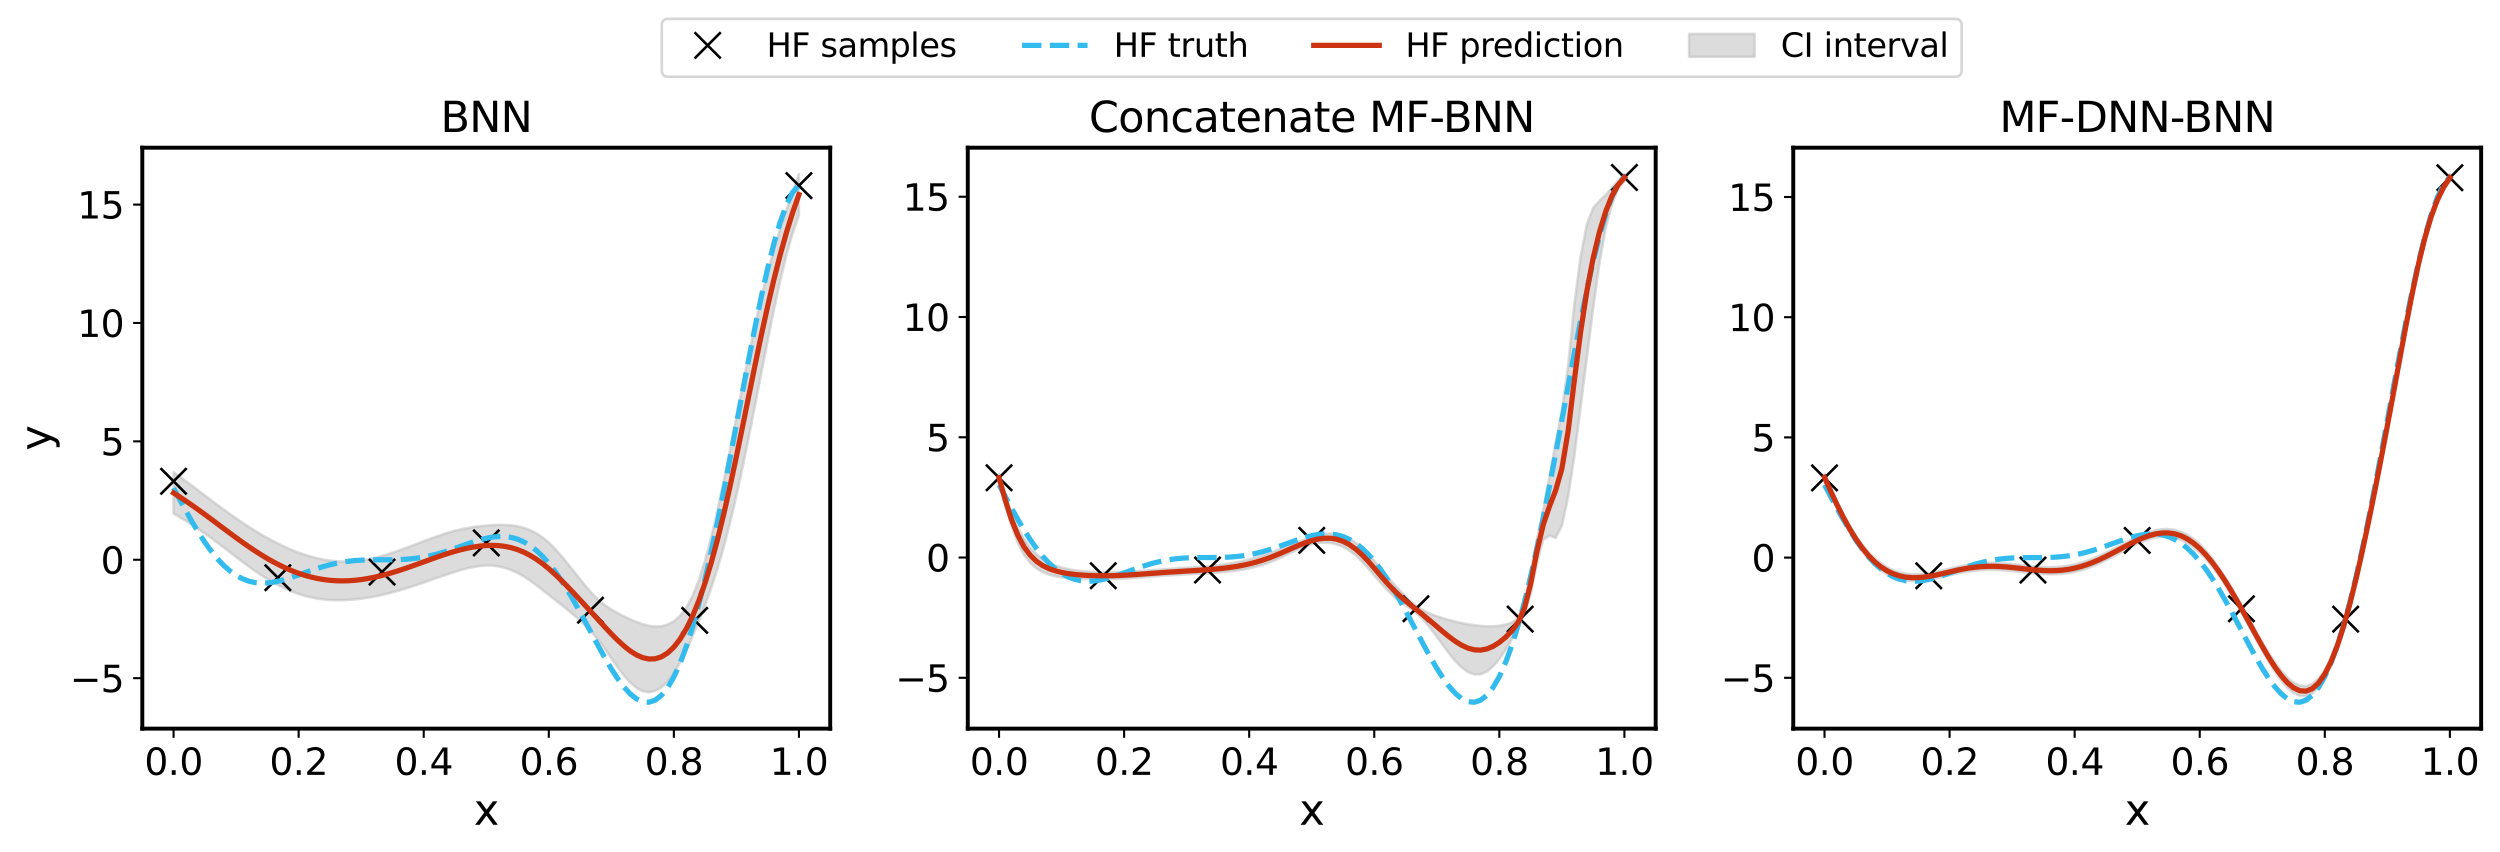 <?xml version="1.0" encoding="utf-8" standalone="no"?>
<!DOCTYPE svg PUBLIC "-//W3C//DTD SVG 1.1//EN"
  "http://www.w3.org/Graphics/SVG/1.1/DTD/svg11.dtd">
<svg xmlns:xlink="http://www.w3.org/1999/xlink" width="954.324pt" height="325.384pt" viewBox="0 0 954.324 325.384" xmlns="http://www.w3.org/2000/svg" version="1.1">
 <defs>
  <style type="text/css">*{stroke-linejoin: round; stroke-linecap: butt}</style>
 </defs>
 <g id="figure_1">
  <g id="patch_1">
   <path d="M 0 325.384 
L 954.324 325.384 
L 954.324 0 
L 0 0 
z
" style="fill: #ffffff"/>
  </g>
  <g id="axes_1">
   <g id="patch_2">
    <path d="M 54.324 278.15 
L 316.912 278.15 
L 316.912 56.39 
L 54.324 56.39 
z
" style="fill: #ffffff"/>
   </g>
   <g id="PolyCollection_1">
    <defs>
     <path id="mb555215b17" d="M 66.26 -145.094 
L 66.26 -129.318 
L 68.647 -127.957 
L 71.034 -126.514 
L 73.421 -124.993 
L 75.809 -123.398 
L 78.196 -121.734 
L 80.583 -120.01 
L 82.97 -118.235 
L 85.357 -116.421 
L 87.744 -114.586 
L 90.132 -112.748 
L 92.519 -110.932 
L 94.906 -109.16 
L 97.293 -107.456 
L 99.68 -105.838 
L 102.067 -104.323 
L 104.455 -102.926 
L 106.842 -101.654 
L 109.229 -100.514 
L 111.616 -99.51 
L 114.003 -98.645 
L 116.39 -97.918 
L 118.778 -97.328 
L 121.165 -96.872 
L 123.552 -96.545 
L 125.939 -96.34 
L 128.326 -96.25 
L 130.713 -96.267 
L 133.101 -96.38 
L 135.488 -96.58 
L 137.875 -96.858 
L 140.262 -97.209 
L 142.649 -97.626 
L 145.036 -98.107 
L 147.424 -98.652 
L 149.811 -99.258 
L 152.198 -99.923 
L 154.585 -100.642 
L 156.972 -101.406 
L 159.359 -102.203 
L 161.747 -103.024 
L 164.134 -103.855 
L 166.521 -104.689 
L 168.908 -105.515 
L 171.295 -106.325 
L 173.682 -107.103 
L 176.07 -107.828 
L 178.457 -108.469 
L 180.844 -108.992 
L 183.231 -109.355 
L 185.618 -109.524 
L 188.005 -109.466 
L 190.393 -109.163 
L 192.78 -108.603 
L 195.167 -107.778 
L 197.554 -106.686 
L 199.941 -105.334 
L 202.328 -103.753 
L 204.716 -102.005 
L 207.103 -100.167 
L 209.49 -98.301 
L 211.877 -96.429 
L 214.264 -94.539 
L 216.651 -92.605 
L 219.038 -90.603 
L 221.426 -88.501 
L 223.813 -86.234 
L 226.2 -83.693 
L 228.587 -80.791 
L 230.974 -77.544 
L 233.361 -74.104 
L 235.749 -70.697 
L 238.136 -67.558 
L 240.523 -64.89 
L 242.91 -62.855 
L 245.297 -61.576 
L 247.684 -61.137 
L 250.072 -61.593 
L 252.459 -62.973 
L 254.846 -65.277 
L 257.233 -68.48 
L 259.62 -72.514 
L 262.007 -77.264 
L 264.395 -82.57 
L 266.782 -88.296 
L 269.169 -94.433 
L 271.556 -101.114 
L 273.943 -108.52 
L 276.33 -116.79 
L 278.718 -125.995 
L 281.105 -136.131 
L 283.492 -147.117 
L 285.879 -158.796 
L 288.266 -170.94 
L 290.653 -183.27 
L 293.041 -195.475 
L 295.428 -207.231 
L 297.815 -218.208 
L 300.202 -228.06 
L 302.589 -236.46 
L 304.976 -243.231 
L 304.976 -258.914 
L 304.976 -258.914 
L 302.589 -252.094 
L 300.202 -245.185 
L 297.815 -237.972 
L 295.428 -230.161 
L 293.041 -221.531 
L 290.653 -211.974 
L 288.266 -201.497 
L 285.879 -190.21 
L 283.492 -178.318 
L 281.105 -166.099 
L 278.718 -153.876 
L 276.33 -141.989 
L 273.943 -130.762 
L 271.556 -120.499 
L 269.169 -111.471 
L 266.782 -103.91 
L 264.395 -97.937 
L 262.007 -93.485 
L 259.62 -90.333 
L 257.233 -88.225 
L 254.846 -86.942 
L 252.459 -86.314 
L 250.072 -86.206 
L 247.684 -86.507 
L 245.297 -87.121 
L 242.91 -87.965 
L 240.523 -88.971 
L 238.136 -90.097 
L 235.749 -91.333 
L 233.361 -92.717 
L 230.974 -94.336 
L 228.587 -96.29 
L 226.2 -98.64 
L 223.813 -101.343 
L 221.426 -104.27 
L 219.038 -107.286 
L 216.651 -110.287 
L 214.264 -113.184 
L 211.877 -115.879 
L 209.49 -118.266 
L 207.103 -120.265 
L 204.716 -121.848 
L 202.328 -123.039 
L 199.941 -123.898 
L 197.554 -124.484 
L 195.167 -124.843 
L 192.78 -125.014 
L 190.393 -125.034 
L 188.005 -124.939 
L 185.618 -124.758 
L 183.231 -124.508 
L 180.844 -124.192 
L 178.457 -123.804 
L 176.07 -123.332 
L 173.682 -122.768 
L 171.295 -122.11 
L 168.908 -121.365 
L 166.521 -120.547 
L 164.134 -119.677 
L 161.747 -118.776 
L 159.359 -117.863 
L 156.972 -116.956 
L 154.585 -116.068 
L 152.198 -115.209 
L 149.811 -114.392 
L 147.424 -113.629 
L 145.036 -112.937 
L 142.649 -112.33 
L 140.262 -111.824 
L 137.875 -111.432 
L 135.488 -111.163 
L 133.101 -111.023 
L 130.713 -111.014 
L 128.326 -111.135 
L 125.939 -111.385 
L 123.552 -111.759 
L 121.165 -112.256 
L 118.778 -112.869 
L 116.39 -113.594 
L 114.003 -114.426 
L 111.616 -115.361 
L 109.229 -116.393 
L 106.842 -117.516 
L 104.455 -118.725 
L 102.067 -120.014 
L 99.68 -121.378 
L 97.293 -122.811 
L 94.906 -124.311 
L 92.519 -125.874 
L 90.132 -127.496 
L 87.744 -129.173 
L 85.357 -130.898 
L 82.97 -132.662 
L 80.583 -134.454 
L 78.196 -136.26 
L 75.809 -138.068 
L 73.421 -139.864 
L 71.034 -141.639 
L 68.647 -143.385 
L 66.26 -145.094 
z
" style="stroke: #bbbbbb; stroke-opacity: 0.5"/>
    </defs>
    <g clip-path="url(#p34c0a80cb2)">
     <use xlink:href="#mb555215b17" x="0" y="325.384" style="fill: #bbbbbb; fill-opacity: 0.5; stroke: #bbbbbb; stroke-opacity: 0.5"/>
    </g>
   </g>
   <g id="matplotlib.axis_1">
    <g id="xtick_1">
     <g id="line2d_1">
      <defs>
       <path id="m855e333bab" d="M 0 0 
L 0 3.5 
" style="stroke: #000000; stroke-width: 0.8"/>
      </defs>
      <g>
       <use xlink:href="#m855e333bab" x="66.26" y="278.15" style="stroke: #000000; stroke-width: 0.8"/>
      </g>
     </g>
     <g id="text_1">
      <!-- 0.0 -->
      <g transform="translate(55.128 295.788) scale(0.14 -0.14)">
       <defs>
        <path id="DejaVuSans-30" d="M 2034 4250 
Q 1547 4250 1301 3770 
Q 1056 3291 1056 2328 
Q 1056 1369 1301 889 
Q 1547 409 2034 409 
Q 2525 409 2770 889 
Q 3016 1369 3016 2328 
Q 3016 3291 2770 3770 
Q 2525 4250 2034 4250 
z
M 2034 4750 
Q 2819 4750 3233 4129 
Q 3647 3509 3647 2328 
Q 3647 1150 3233 529 
Q 2819 -91 2034 -91 
Q 1250 -91 836 529 
Q 422 1150 422 2328 
Q 422 3509 836 4129 
Q 1250 4750 2034 4750 
z
" transform="scale(0.016)"/>
        <path id="DejaVuSans-2e" d="M 684 794 
L 1344 794 
L 1344 0 
L 684 0 
L 684 794 
z
" transform="scale(0.016)"/>
       </defs>
       <use xlink:href="#DejaVuSans-30"/>
       <use xlink:href="#DejaVuSans-2e" x="63.623"/>
       <use xlink:href="#DejaVuSans-30" x="95.41"/>
      </g>
     </g>
    </g>
    <g id="xtick_2">
     <g id="line2d_2">
      <g>
       <use xlink:href="#m855e333bab" x="114.003" y="278.15" style="stroke: #000000; stroke-width: 0.8"/>
      </g>
     </g>
     <g id="text_2">
      <!-- 0.2 -->
      <g transform="translate(102.871 295.788) scale(0.14 -0.14)">
       <defs>
        <path id="DejaVuSans-32" d="M 1228 531 
L 3431 531 
L 3431 0 
L 469 0 
L 469 531 
Q 828 903 1448 1529 
Q 2069 2156 2228 2338 
Q 2531 2678 2651 2914 
Q 2772 3150 2772 3378 
Q 2772 3750 2511 3984 
Q 2250 4219 1831 4219 
Q 1534 4219 1204 4116 
Q 875 4013 500 3803 
L 500 4441 
Q 881 4594 1212 4672 
Q 1544 4750 1819 4750 
Q 2544 4750 2975 4387 
Q 3406 4025 3406 3419 
Q 3406 3131 3298 2873 
Q 3191 2616 2906 2266 
Q 2828 2175 2409 1742 
Q 1991 1309 1228 531 
z
" transform="scale(0.016)"/>
       </defs>
       <use xlink:href="#DejaVuSans-30"/>
       <use xlink:href="#DejaVuSans-2e" x="63.623"/>
       <use xlink:href="#DejaVuSans-32" x="95.41"/>
      </g>
     </g>
    </g>
    <g id="xtick_3">
     <g id="line2d_3">
      <g>
       <use xlink:href="#m855e333bab" x="161.747" y="278.15" style="stroke: #000000; stroke-width: 0.8"/>
      </g>
     </g>
     <g id="text_3">
      <!-- 0.4 -->
      <g transform="translate(150.614 295.788) scale(0.14 -0.14)">
       <defs>
        <path id="DejaVuSans-34" d="M 2419 4116 
L 825 1625 
L 2419 1625 
L 2419 4116 
z
M 2253 4666 
L 3047 4666 
L 3047 1625 
L 3713 1625 
L 3713 1100 
L 3047 1100 
L 3047 0 
L 2419 0 
L 2419 1100 
L 313 1100 
L 313 1709 
L 2253 4666 
z
" transform="scale(0.016)"/>
       </defs>
       <use xlink:href="#DejaVuSans-30"/>
       <use xlink:href="#DejaVuSans-2e" x="63.623"/>
       <use xlink:href="#DejaVuSans-34" x="95.41"/>
      </g>
     </g>
    </g>
    <g id="xtick_4">
     <g id="line2d_4">
      <g>
       <use xlink:href="#m855e333bab" x="209.49" y="278.15" style="stroke: #000000; stroke-width: 0.8"/>
      </g>
     </g>
     <g id="text_4">
      <!-- 0.6 -->
      <g transform="translate(198.358 295.788) scale(0.14 -0.14)">
       <defs>
        <path id="DejaVuSans-36" d="M 2113 2584 
Q 1688 2584 1439 2293 
Q 1191 2003 1191 1497 
Q 1191 994 1439 701 
Q 1688 409 2113 409 
Q 2538 409 2786 701 
Q 3034 994 3034 1497 
Q 3034 2003 2786 2293 
Q 2538 2584 2113 2584 
z
M 3366 4563 
L 3366 3988 
Q 3128 4100 2886 4159 
Q 2644 4219 2406 4219 
Q 1781 4219 1451 3797 
Q 1122 3375 1075 2522 
Q 1259 2794 1537 2939 
Q 1816 3084 2150 3084 
Q 2853 3084 3261 2657 
Q 3669 2231 3669 1497 
Q 3669 778 3244 343 
Q 2819 -91 2113 -91 
Q 1303 -91 875 529 
Q 447 1150 447 2328 
Q 447 3434 972 4092 
Q 1497 4750 2381 4750 
Q 2619 4750 2861 4703 
Q 3103 4656 3366 4563 
z
" transform="scale(0.016)"/>
       </defs>
       <use xlink:href="#DejaVuSans-30"/>
       <use xlink:href="#DejaVuSans-2e" x="63.623"/>
       <use xlink:href="#DejaVuSans-36" x="95.41"/>
      </g>
     </g>
    </g>
    <g id="xtick_5">
     <g id="line2d_5">
      <g>
       <use xlink:href="#m855e333bab" x="257.233" y="278.15" style="stroke: #000000; stroke-width: 0.8"/>
      </g>
     </g>
     <g id="text_5">
      <!-- 0.8 -->
      <g transform="translate(246.101 295.788) scale(0.14 -0.14)">
       <defs>
        <path id="DejaVuSans-38" d="M 2034 2216 
Q 1584 2216 1326 1975 
Q 1069 1734 1069 1313 
Q 1069 891 1326 650 
Q 1584 409 2034 409 
Q 2484 409 2743 651 
Q 3003 894 3003 1313 
Q 3003 1734 2745 1975 
Q 2488 2216 2034 2216 
z
M 1403 2484 
Q 997 2584 770 2862 
Q 544 3141 544 3541 
Q 544 4100 942 4425 
Q 1341 4750 2034 4750 
Q 2731 4750 3128 4425 
Q 3525 4100 3525 3541 
Q 3525 3141 3298 2862 
Q 3072 2584 2669 2484 
Q 3125 2378 3379 2068 
Q 3634 1759 3634 1313 
Q 3634 634 3220 271 
Q 2806 -91 2034 -91 
Q 1263 -91 848 271 
Q 434 634 434 1313 
Q 434 1759 690 2068 
Q 947 2378 1403 2484 
z
M 1172 3481 
Q 1172 3119 1398 2916 
Q 1625 2713 2034 2713 
Q 2441 2713 2670 2916 
Q 2900 3119 2900 3481 
Q 2900 3844 2670 4047 
Q 2441 4250 2034 4250 
Q 1625 4250 1398 4047 
Q 1172 3844 1172 3481 
z
" transform="scale(0.016)"/>
       </defs>
       <use xlink:href="#DejaVuSans-30"/>
       <use xlink:href="#DejaVuSans-2e" x="63.623"/>
       <use xlink:href="#DejaVuSans-38" x="95.41"/>
      </g>
     </g>
    </g>
    <g id="xtick_6">
     <g id="line2d_6">
      <g>
       <use xlink:href="#m855e333bab" x="304.976" y="278.15" style="stroke: #000000; stroke-width: 0.8"/>
      </g>
     </g>
     <g id="text_6">
      <!-- 1.0 -->
      <g transform="translate(293.844 295.788) scale(0.14 -0.14)">
       <defs>
        <path id="DejaVuSans-31" d="M 794 531 
L 1825 531 
L 1825 4091 
L 703 3866 
L 703 4441 
L 1819 4666 
L 2450 4666 
L 2450 531 
L 3481 531 
L 3481 0 
L 794 0 
L 794 531 
z
" transform="scale(0.016)"/>
       </defs>
       <use xlink:href="#DejaVuSans-31"/>
       <use xlink:href="#DejaVuSans-2e" x="63.623"/>
       <use xlink:href="#DejaVuSans-30" x="95.41"/>
      </g>
     </g>
    </g>
    <g id="text_7">
     <!-- x -->
     <g transform="translate(180.883 314.857) scale(0.16 -0.16)">
      <defs>
       <path id="DejaVuSans-78" d="M 3513 3500 
L 2247 1797 
L 3578 0 
L 2900 0 
L 1881 1375 
L 863 0 
L 184 0 
L 1544 1831 
L 300 3500 
L 978 3500 
L 1906 2253 
L 2834 3500 
L 3513 3500 
z
" transform="scale(0.016)"/>
      </defs>
      <use xlink:href="#DejaVuSans-78"/>
     </g>
    </g>
   </g>
   <g id="matplotlib.axis_2">
    <g id="ytick_1">
     <g id="line2d_7">
      <defs>
       <path id="m4e402b4121" d="M 0 0 
L -3.5 0 
" style="stroke: #000000; stroke-width: 0.8"/>
      </defs>
      <g>
       <use xlink:href="#m4e402b4121" x="54.324" y="258.88" style="stroke: #000000; stroke-width: 0.8"/>
      </g>
     </g>
     <g id="text_8">
      <!-- −5 -->
      <g transform="translate(26.685 264.199) scale(0.14 -0.14)">
       <defs>
        <path id="DejaVuSans-2212" d="M 678 2272 
L 4684 2272 
L 4684 1741 
L 678 1741 
L 678 2272 
z
" transform="scale(0.016)"/>
        <path id="DejaVuSans-35" d="M 691 4666 
L 3169 4666 
L 3169 4134 
L 1269 4134 
L 1269 2991 
Q 1406 3038 1543 3061 
Q 1681 3084 1819 3084 
Q 2600 3084 3056 2656 
Q 3513 2228 3513 1497 
Q 3513 744 3044 326 
Q 2575 -91 1722 -91 
Q 1428 -91 1123 -41 
Q 819 9 494 109 
L 494 744 
Q 775 591 1075 516 
Q 1375 441 1709 441 
Q 2250 441 2565 725 
Q 2881 1009 2881 1497 
Q 2881 1984 2565 2268 
Q 2250 2553 1709 2553 
Q 1456 2553 1204 2497 
Q 953 2441 691 2322 
L 691 4666 
z
" transform="scale(0.016)"/>
       </defs>
       <use xlink:href="#DejaVuSans-2212"/>
       <use xlink:href="#DejaVuSans-35" x="83.789"/>
      </g>
     </g>
    </g>
    <g id="ytick_2">
     <g id="line2d_8">
      <g>
       <use xlink:href="#m4e402b4121" x="54.324" y="213.685" style="stroke: #000000; stroke-width: 0.8"/>
      </g>
     </g>
     <g id="text_9">
      <!-- 0 -->
      <g transform="translate(38.417 219.003) scale(0.14 -0.14)">
       <use xlink:href="#DejaVuSans-30"/>
      </g>
     </g>
    </g>
    <g id="ytick_3">
     <g id="line2d_9">
      <g>
       <use xlink:href="#m4e402b4121" x="54.324" y="168.489" style="stroke: #000000; stroke-width: 0.8"/>
      </g>
     </g>
     <g id="text_10">
      <!-- 5 -->
      <g transform="translate(38.417 173.808) scale(0.14 -0.14)">
       <use xlink:href="#DejaVuSans-35"/>
      </g>
     </g>
    </g>
    <g id="ytick_4">
     <g id="line2d_10">
      <g>
       <use xlink:href="#m4e402b4121" x="54.324" y="123.293" style="stroke: #000000; stroke-width: 0.8"/>
      </g>
     </g>
     <g id="text_11">
      <!-- 10 -->
      <g transform="translate(29.509 128.612) scale(0.14 -0.14)">
       <use xlink:href="#DejaVuSans-31"/>
       <use xlink:href="#DejaVuSans-30" x="63.623"/>
      </g>
     </g>
    </g>
    <g id="ytick_5">
     <g id="line2d_11">
      <g>
       <use xlink:href="#m4e402b4121" x="54.324" y="78.098" style="stroke: #000000; stroke-width: 0.8"/>
      </g>
     </g>
     <g id="text_12">
      <!-- 15 -->
      <g transform="translate(29.509 83.417) scale(0.14 -0.14)">
       <use xlink:href="#DejaVuSans-31"/>
       <use xlink:href="#DejaVuSans-35" x="63.623"/>
      </g>
     </g>
    </g>
    <g id="text_13">
     <!-- y -->
     <g transform="translate(19.358 172.005) rotate(-90) scale(0.16 -0.16)">
      <defs>
       <path id="DejaVuSans-79" d="M 2059 -325 
Q 1816 -950 1584 -1140 
Q 1353 -1331 966 -1331 
L 506 -1331 
L 506 -850 
L 844 -850 
Q 1081 -850 1212 -737 
Q 1344 -625 1503 -206 
L 1606 56 
L 191 3500 
L 800 3500 
L 1894 763 
L 2988 3500 
L 3597 3500 
L 2059 -325 
z
" transform="scale(0.016)"/>
      </defs>
      <use xlink:href="#DejaVuSans-79"/>
     </g>
    </g>
   </g>
   <g id="line2d_12">
    <defs>
     <path id="m373a158210" d="M -5 5 
L 5 -5 
M -5 -5 
L 5 5 
" style="stroke: #000000"/>
    </defs>
    <g clip-path="url(#p34c0a80cb2)">
     <use xlink:href="#m373a158210" x="66.26" y="183.713" style="stroke: #000000"/>
     <use xlink:href="#m373a158210" x="106.046" y="220.525" style="stroke: #000000"/>
     <use xlink:href="#m373a158210" x="145.832" y="218.366" style="stroke: #000000"/>
     <use xlink:href="#m373a158210" x="185.618" y="207.238" style="stroke: #000000"/>
     <use xlink:href="#m373a158210" x="225.404" y="232.931" style="stroke: #000000"/>
     <use xlink:href="#m373a158210" x="265.19" y="236.822" style="stroke: #000000"/>
     <use xlink:href="#m373a158210" x="304.976" y="70.857" style="stroke: #000000"/>
    </g>
   </g>
   <g id="line2d_13">
    <path d="M 66.26 186.321 
L 68.647 190.786 
L 71.034 195.163 
L 73.421 199.372 
L 75.809 203.34 
L 78.196 207.009 
L 80.583 210.33 
L 82.97 213.269 
L 85.357 215.803 
L 87.744 217.919 
L 90.132 219.619 
L 92.519 220.913 
L 94.906 221.82 
L 97.293 222.368 
L 99.68 222.591 
L 102.067 222.527 
L 104.455 222.221 
L 106.842 221.716 
L 109.229 221.06 
L 111.616 220.296 
L 114.003 219.467 
L 116.39 218.614 
L 118.778 217.772 
L 121.165 216.971 
L 123.552 216.236 
L 125.939 215.586 
L 128.326 215.033 
L 130.713 214.584 
L 133.101 214.237 
L 135.488 213.988 
L 137.875 213.825 
L 140.262 213.734 
L 142.649 213.694 
L 145.036 213.685 
L 147.424 213.683 
L 149.811 213.667 
L 152.198 213.612 
L 154.585 213.498 
L 156.972 213.308 
L 159.359 213.028 
L 161.747 212.647 
L 164.134 212.163 
L 166.521 211.577 
L 168.908 210.897 
L 171.295 210.138 
L 173.682 209.32 
L 176.07 208.47 
L 178.457 207.621 
L 180.844 206.81 
L 183.231 206.076 
L 185.618 205.465 
L 188.005 205.022 
L 190.393 204.791 
L 192.78 204.819 
L 195.167 205.146 
L 197.554 205.81 
L 199.941 206.843 
L 202.328 208.271 
L 204.716 210.109 
L 207.103 212.365 
L 209.49 215.035 
L 211.877 218.105 
L 214.264 221.546 
L 216.651 225.321 
L 219.038 229.377 
L 221.426 233.65 
L 223.813 238.066 
L 226.2 242.54 
L 228.587 246.975 
L 230.974 251.27 
L 233.361 255.317 
L 235.749 259.001 
L 238.136 262.209 
L 240.523 264.828 
L 242.91 266.746 
L 245.297 267.859 
L 247.684 268.07 
L 250.072 267.295 
L 252.459 265.462 
L 254.846 262.516 
L 257.233 258.42 
L 259.62 253.158 
L 262.007 246.734 
L 264.395 239.178 
L 266.782 230.541 
L 269.169 220.902 
L 271.556 210.362 
L 273.943 199.048 
L 276.33 187.108 
L 278.718 174.713 
L 281.105 162.054 
L 283.492 149.337 
L 285.879 136.785 
L 288.266 124.631 
L 290.653 113.113 
L 293.041 102.473 
L 295.428 92.954 
L 297.815 84.79 
L 300.202 78.206 
L 302.589 73.412 
L 304.976 70.598 
" clip-path="url(#p34c0a80cb2)" style="fill: none; stroke-dasharray: 7.4,3.2; stroke-dashoffset: 0; stroke: #33bbee; stroke-width: 2"/>
   </g>
   <g id="line2d_14">
    <path d="M 66.26 188.178 
L 68.647 189.714 
L 71.034 191.308 
L 73.421 192.956 
L 75.809 194.652 
L 78.196 196.387 
L 80.583 198.153 
L 82.97 199.936 
L 85.357 201.725 
L 87.744 203.505 
L 90.132 205.262 
L 92.519 206.981 
L 94.906 208.649 
L 97.293 210.251 
L 99.68 211.777 
L 102.067 213.216 
L 104.455 214.559 
L 106.842 215.8 
L 109.229 216.931 
L 111.616 217.949 
L 114.003 218.849 
L 116.39 219.628 
L 118.778 220.286 
L 121.165 220.821 
L 123.552 221.232 
L 125.939 221.522 
L 128.326 221.692 
L 130.713 221.744 
L 133.101 221.683 
L 135.488 221.513 
L 137.875 221.239 
L 140.262 220.868 
L 142.649 220.407 
L 145.036 219.863 
L 147.424 219.244 
L 149.811 218.56 
L 152.198 217.818 
L 154.585 217.03 
L 156.972 216.203 
L 159.359 215.351 
L 161.747 214.485 
L 164.134 213.618 
L 166.521 212.767 
L 168.908 211.944 
L 171.295 211.167 
L 173.682 210.449 
L 176.07 209.805 
L 178.457 209.248 
L 180.844 208.792 
L 183.231 208.453 
L 185.618 208.243 
L 188.005 208.182 
L 190.393 208.286 
L 192.78 208.576 
L 195.167 209.074 
L 197.554 209.8 
L 199.941 210.768 
L 202.328 211.988 
L 204.716 213.458 
L 207.103 215.168 
L 209.49 217.101 
L 211.877 219.231 
L 214.264 221.523 
L 216.651 223.938 
L 219.038 226.44 
L 221.426 228.999 
L 223.813 231.596 
L 226.2 234.217 
L 228.587 236.844 
L 230.974 239.444 
L 233.361 241.974 
L 235.749 244.37 
L 238.136 246.557 
L 240.523 248.454 
L 242.91 249.974 
L 245.297 251.036 
L 247.684 251.563 
L 250.072 251.485 
L 252.459 250.741 
L 254.846 249.274 
L 257.233 247.032 
L 259.62 243.961 
L 262.007 240.01 
L 264.395 235.131 
L 266.782 229.281 
L 269.169 222.433 
L 271.556 214.578 
L 273.943 205.743 
L 276.33 195.995 
L 278.718 185.449 
L 281.105 174.269 
L 283.492 162.666 
L 285.879 150.881 
L 288.266 139.166 
L 290.653 127.762 
L 293.041 116.882 
L 295.428 106.688 
L 297.815 97.295 
L 300.202 88.762 
L 302.589 81.107 
L 304.976 74.311 
" clip-path="url(#p34c0a80cb2)" style="fill: none; stroke: #cc3311; stroke-width: 2; stroke-linecap: square"/>
   </g>
   <g id="patch_3">
    <path d="M 54.324 278.15 
L 54.324 56.39 
" style="fill: none; stroke: #000000; stroke-width: 1.5; stroke-linejoin: miter; stroke-linecap: square"/>
   </g>
   <g id="patch_4">
    <path d="M 316.912 278.15 
L 316.912 56.39 
" style="fill: none; stroke: #000000; stroke-width: 1.5; stroke-linejoin: miter; stroke-linecap: square"/>
   </g>
   <g id="patch_5">
    <path d="M 54.324 278.15 
L 316.912 278.15 
" style="fill: none; stroke: #000000; stroke-width: 1.5; stroke-linejoin: miter; stroke-linecap: square"/>
   </g>
   <g id="patch_6">
    <path d="M 54.324 56.39 
L 316.912 56.39 
" style="fill: none; stroke: #000000; stroke-width: 1.5; stroke-linejoin: miter; stroke-linecap: square"/>
   </g>
   <g id="text_14">
    <!-- BNN -->
    <g transform="translate(168.159 50.39) scale(0.16 -0.16)">
     <defs>
      <path id="DejaVuSans-42" d="M 1259 2228 
L 1259 519 
L 2272 519 
Q 2781 519 3026 730 
Q 3272 941 3272 1375 
Q 3272 1813 3026 2020 
Q 2781 2228 2272 2228 
L 1259 2228 
z
M 1259 4147 
L 1259 2741 
L 2194 2741 
Q 2656 2741 2882 2914 
Q 3109 3088 3109 3444 
Q 3109 3797 2882 3972 
Q 2656 4147 2194 4147 
L 1259 4147 
z
M 628 4666 
L 2241 4666 
Q 2963 4666 3353 4366 
Q 3744 4066 3744 3513 
Q 3744 3084 3544 2831 
Q 3344 2578 2956 2516 
Q 3422 2416 3680 2098 
Q 3938 1781 3938 1306 
Q 3938 681 3513 340 
Q 3088 0 2303 0 
L 628 0 
L 628 4666 
z
" transform="scale(0.016)"/>
      <path id="DejaVuSans-4e" d="M 628 4666 
L 1478 4666 
L 3547 763 
L 3547 4666 
L 4159 4666 
L 4159 0 
L 3309 0 
L 1241 3903 
L 1241 0 
L 628 0 
L 628 4666 
z
" transform="scale(0.016)"/>
     </defs>
     <use xlink:href="#DejaVuSans-42"/>
     <use xlink:href="#DejaVuSans-4e" x="68.604"/>
     <use xlink:href="#DejaVuSans-4e" x="143.408"/>
    </g>
   </g>
  </g>
  <g id="axes_2">
   <g id="patch_7">
    <path d="M 369.43 278.15 
L 632.018 278.15 
L 632.018 56.39 
L 369.43 56.39 
z
" style="fill: #ffffff"/>
   </g>
   <g id="PolyCollection_2">
    <defs>
     <path id="mee2511b52f" d="M 381.366 -144.344 
L 381.366 -141.699 
L 383.753 -132.518 
L 386.14 -124.409 
L 388.527 -118.141 
L 390.914 -113.614 
L 393.302 -110.483 
L 395.689 -108.376 
L 398.076 -106.975 
L 400.463 -106.044 
L 402.85 -105.423 
L 405.237 -105.003 
L 407.625 -104.716 
L 410.012 -104.518 
L 412.399 -104.383 
L 414.786 -104.296 
L 417.173 -104.249 
L 419.56 -104.238 
L 421.948 -104.262 
L 424.335 -104.319 
L 426.722 -104.409 
L 429.109 -104.529 
L 431.496 -104.674 
L 433.883 -104.84 
L 436.271 -105.019 
L 438.658 -105.203 
L 441.045 -105.385 
L 443.432 -105.561 
L 445.819 -105.725 
L 448.206 -105.877 
L 450.594 -106.018 
L 452.981 -106.149 
L 455.368 -106.275 
L 457.755 -106.401 
L 460.142 -106.533 
L 462.529 -106.678 
L 464.917 -106.846 
L 467.304 -107.046 
L 469.691 -107.289 
L 472.078 -107.588 
L 474.465 -107.959 
L 476.852 -108.417 
L 479.24 -108.979 
L 481.627 -109.658 
L 484.014 -110.467 
L 486.401 -111.406 
L 488.788 -112.465 
L 491.175 -113.613 
L 493.563 -114.795 
L 495.95 -115.929 
L 498.337 -116.912 
L 500.724 -117.657 
L 503.111 -118.111 
L 505.498 -118.259 
L 507.886 -118.083 
L 510.273 -117.555 
L 512.66 -116.633 
L 515.047 -115.269 
L 517.434 -113.435 
L 519.821 -111.154 
L 522.209 -108.524 
L 524.596 -105.715 
L 526.983 -102.921 
L 529.37 -100.309 
L 531.757 -97.988 
L 534.144 -95.997 
L 536.532 -94.286 
L 538.919 -92.674 
L 541.306 -90.801 
L 543.693 -88.375 
L 546.08 -85.491 
L 548.467 -82.325 
L 550.855 -79.046 
L 553.242 -75.848 
L 555.629 -72.945 
L 558.016 -70.546 
L 560.403 -68.832 
L 562.79 -67.947 
L 565.178 -67.994 
L 567.565 -69.025 
L 569.952 -71.017 
L 572.339 -73.839 
L 574.726 -77.31 
L 577.113 -81.392 
L 579.501 -86.236 
L 581.888 -90.877 
L 584.275 -98.414 
L 586.662 -110.253 
L 589.049 -119.323 
L 591.436 -120.915 
L 593.824 -120.104 
L 596.211 -124.657 
L 598.598 -135.771 
L 600.985 -151.457 
L 603.372 -170.068 
L 605.759 -188.858 
L 608.147 -207.726 
L 610.534 -224.849 
L 612.921 -238.131 
L 615.308 -247.394 
L 617.695 -253.217 
L 620.082 -256.323 
L 620.082 -258.914 
L 620.082 -258.914 
L 617.695 -256.471 
L 615.308 -253.717 
L 612.921 -250.99 
L 610.534 -248.653 
L 608.147 -245.97 
L 605.759 -239.722 
L 603.372 -227.396 
L 600.985 -209.181 
L 598.598 -185.821 
L 596.211 -168.293 
L 593.824 -156.195 
L 591.436 -143.115 
L 589.049 -130.491 
L 586.662 -119.298 
L 584.275 -106.596 
L 581.888 -95.347 
L 579.501 -89.389 
L 577.113 -87.735 
L 574.726 -86.95 
L 572.339 -86.49 
L 569.952 -86.293 
L 567.565 -86.295 
L 565.178 -86.443 
L 562.79 -86.711 
L 560.403 -87.083 
L 558.016 -87.543 
L 555.629 -88.077 
L 553.242 -88.684 
L 550.855 -89.37 
L 548.467 -90.153 
L 546.08 -91.06 
L 543.693 -92.15 
L 541.306 -93.576 
L 538.919 -95.496 
L 536.532 -97.765 
L 534.144 -100.206 
L 531.757 -102.802 
L 529.37 -105.563 
L 526.983 -108.435 
L 524.596 -111.285 
L 522.209 -113.946 
L 519.821 -116.29 
L 517.434 -118.247 
L 515.047 -119.784 
L 512.66 -120.884 
L 510.273 -121.539 
L 507.886 -121.763 
L 505.498 -121.597 
L 503.111 -121.111 
L 500.724 -120.399 
L 498.337 -119.56 
L 495.95 -118.664 
L 493.563 -117.742 
L 491.175 -116.804 
L 488.788 -115.864 
L 486.401 -114.943 
L 484.014 -114.063 
L 481.627 -113.243 
L 479.24 -112.496 
L 476.852 -111.83 
L 474.465 -111.246 
L 472.078 -110.743 
L 469.691 -110.315 
L 467.304 -109.953 
L 464.917 -109.649 
L 462.529 -109.393 
L 460.142 -109.175 
L 457.755 -108.986 
L 455.368 -108.816 
L 452.981 -108.657 
L 450.594 -108.502 
L 448.206 -108.346 
L 445.819 -108.186 
L 443.432 -108.019 
L 441.045 -107.848 
L 438.658 -107.674 
L 436.271 -107.503 
L 433.883 -107.342 
L 431.496 -107.196 
L 429.109 -107.075 
L 426.722 -106.984 
L 424.335 -106.93 
L 421.948 -106.919 
L 419.56 -106.956 
L 417.173 -107.049 
L 414.786 -107.205 
L 412.399 -107.434 
L 410.012 -107.754 
L 407.625 -108.186 
L 405.237 -108.764 
L 402.85 -109.534 
L 400.463 -110.564 
L 398.076 -111.944 
L 395.689 -113.8 
L 393.302 -116.291 
L 390.914 -119.623 
L 388.527 -124.028 
L 386.14 -129.642 
L 383.753 -136.36 
L 381.366 -144.344 
z
" style="stroke: #bbbbbb; stroke-opacity: 0.5"/>
    </defs>
    <g clip-path="url(#p41a663a8d9)">
     <use xlink:href="#mee2511b52f" x="0" y="325.384" style="fill: #bbbbbb; fill-opacity: 0.5; stroke: #bbbbbb; stroke-opacity: 0.5"/>
    </g>
   </g>
   <g id="matplotlib.axis_3">
    <g id="xtick_7">
     <g id="line2d_15">
      <g>
       <use xlink:href="#m855e333bab" x="381.366" y="278.15" style="stroke: #000000; stroke-width: 0.8"/>
      </g>
     </g>
     <g id="text_15">
      <!-- 0.0 -->
      <g transform="translate(370.234 295.788) scale(0.14 -0.14)">
       <use xlink:href="#DejaVuSans-30"/>
       <use xlink:href="#DejaVuSans-2e" x="63.623"/>
       <use xlink:href="#DejaVuSans-30" x="95.41"/>
      </g>
     </g>
    </g>
    <g id="xtick_8">
     <g id="line2d_16">
      <g>
       <use xlink:href="#m855e333bab" x="429.109" y="278.15" style="stroke: #000000; stroke-width: 0.8"/>
      </g>
     </g>
     <g id="text_16">
      <!-- 0.2 -->
      <g transform="translate(417.977 295.788) scale(0.14 -0.14)">
       <use xlink:href="#DejaVuSans-30"/>
       <use xlink:href="#DejaVuSans-2e" x="63.623"/>
       <use xlink:href="#DejaVuSans-32" x="95.41"/>
      </g>
     </g>
    </g>
    <g id="xtick_9">
     <g id="line2d_17">
      <g>
       <use xlink:href="#m855e333bab" x="476.852" y="278.15" style="stroke: #000000; stroke-width: 0.8"/>
      </g>
     </g>
     <g id="text_17">
      <!-- 0.4 -->
      <g transform="translate(465.72 295.788) scale(0.14 -0.14)">
       <use xlink:href="#DejaVuSans-30"/>
       <use xlink:href="#DejaVuSans-2e" x="63.623"/>
       <use xlink:href="#DejaVuSans-34" x="95.41"/>
      </g>
     </g>
    </g>
    <g id="xtick_10">
     <g id="line2d_18">
      <g>
       <use xlink:href="#m855e333bab" x="524.596" y="278.15" style="stroke: #000000; stroke-width: 0.8"/>
      </g>
     </g>
     <g id="text_18">
      <!-- 0.6 -->
      <g transform="translate(513.464 295.788) scale(0.14 -0.14)">
       <use xlink:href="#DejaVuSans-30"/>
       <use xlink:href="#DejaVuSans-2e" x="63.623"/>
       <use xlink:href="#DejaVuSans-36" x="95.41"/>
      </g>
     </g>
    </g>
    <g id="xtick_11">
     <g id="line2d_19">
      <g>
       <use xlink:href="#m855e333bab" x="572.339" y="278.15" style="stroke: #000000; stroke-width: 0.8"/>
      </g>
     </g>
     <g id="text_19">
      <!-- 0.8 -->
      <g transform="translate(561.207 295.788) scale(0.14 -0.14)">
       <use xlink:href="#DejaVuSans-30"/>
       <use xlink:href="#DejaVuSans-2e" x="63.623"/>
       <use xlink:href="#DejaVuSans-38" x="95.41"/>
      </g>
     </g>
    </g>
    <g id="xtick_12">
     <g id="line2d_20">
      <g>
       <use xlink:href="#m855e333bab" x="620.082" y="278.15" style="stroke: #000000; stroke-width: 0.8"/>
      </g>
     </g>
     <g id="text_20">
      <!-- 1.0 -->
      <g transform="translate(608.95 295.788) scale(0.14 -0.14)">
       <use xlink:href="#DejaVuSans-31"/>
       <use xlink:href="#DejaVuSans-2e" x="63.623"/>
       <use xlink:href="#DejaVuSans-30" x="95.41"/>
      </g>
     </g>
    </g>
    <g id="text_21">
     <!-- x -->
     <g transform="translate(495.989 314.857) scale(0.16 -0.16)">
      <use xlink:href="#DejaVuSans-78"/>
     </g>
    </g>
   </g>
   <g id="matplotlib.axis_4">
    <g id="ytick_6">
     <g id="line2d_21">
      <g>
       <use xlink:href="#m4e402b4121" x="369.43" y="258.735" style="stroke: #000000; stroke-width: 0.8"/>
      </g>
     </g>
     <g id="text_22">
      <!-- −5 -->
      <g transform="translate(341.791 264.054) scale(0.14 -0.14)">
       <use xlink:href="#DejaVuSans-2212"/>
       <use xlink:href="#DejaVuSans-35" x="83.789"/>
      </g>
     </g>
    </g>
    <g id="ytick_7">
     <g id="line2d_22">
      <g>
       <use xlink:href="#m4e402b4121" x="369.43" y="212.825" style="stroke: #000000; stroke-width: 0.8"/>
      </g>
     </g>
     <g id="text_23">
      <!-- 0 -->
      <g transform="translate(353.522 218.144) scale(0.14 -0.14)">
       <use xlink:href="#DejaVuSans-30"/>
      </g>
     </g>
    </g>
    <g id="ytick_8">
     <g id="line2d_23">
      <g>
       <use xlink:href="#m4e402b4121" x="369.43" y="166.915" style="stroke: #000000; stroke-width: 0.8"/>
      </g>
     </g>
     <g id="text_24">
      <!-- 5 -->
      <g transform="translate(353.522 172.234) scale(0.14 -0.14)">
       <use xlink:href="#DejaVuSans-35"/>
      </g>
     </g>
    </g>
    <g id="ytick_9">
     <g id="line2d_24">
      <g>
       <use xlink:href="#m4e402b4121" x="369.43" y="121.005" style="stroke: #000000; stroke-width: 0.8"/>
      </g>
     </g>
     <g id="text_25">
      <!-- 10 -->
      <g transform="translate(344.615 126.324) scale(0.14 -0.14)">
       <use xlink:href="#DejaVuSans-31"/>
       <use xlink:href="#DejaVuSans-30" x="63.623"/>
      </g>
     </g>
    </g>
    <g id="ytick_10">
     <g id="line2d_25">
      <g>
       <use xlink:href="#m4e402b4121" x="369.43" y="75.095" style="stroke: #000000; stroke-width: 0.8"/>
      </g>
     </g>
     <g id="text_26">
      <!-- 15 -->
      <g transform="translate(344.615 80.414) scale(0.14 -0.14)">
       <use xlink:href="#DejaVuSans-31"/>
       <use xlink:href="#DejaVuSans-35" x="63.623"/>
      </g>
     </g>
    </g>
    <g id="text_27">
     <!--   -->
     <g transform="translate(334.463 169.812) rotate(-90) scale(0.16 -0.16)">
      <defs>
       <path id="DejaVuSans-20" transform="scale(0.016)"/>
      </defs>
      <use xlink:href="#DejaVuSans-20"/>
     </g>
    </g>
   </g>
   <g id="line2d_26">
    <g clip-path="url(#p41a663a8d9)">
     <use xlink:href="#m373a158210" x="381.366" y="182.38" style="stroke: #000000"/>
     <use xlink:href="#m373a158210" x="421.152" y="219.774" style="stroke: #000000"/>
     <use xlink:href="#m373a158210" x="460.938" y="217.58" style="stroke: #000000"/>
     <use xlink:href="#m373a158210" x="500.724" y="206.277" style="stroke: #000000"/>
     <use xlink:href="#m373a158210" x="540.51" y="232.376" style="stroke: #000000"/>
     <use xlink:href="#m373a158210" x="580.296" y="236.328" style="stroke: #000000"/>
     <use xlink:href="#m373a158210" x="620.082" y="67.74" style="stroke: #000000"/>
    </g>
   </g>
   <g id="line2d_27">
    <path d="M 381.366 185.029 
L 383.753 189.564 
L 386.14 194.011 
L 388.527 198.286 
L 390.914 202.317 
L 393.302 206.044 
L 395.689 209.418 
L 398.076 212.403 
L 400.463 214.976 
L 402.85 217.127 
L 405.237 218.854 
L 407.625 220.168 
L 410.012 221.089 
L 412.399 221.646 
L 414.786 221.872 
L 417.173 221.808 
L 419.56 221.496 
L 421.948 220.984 
L 424.335 220.317 
L 426.722 219.541 
L 429.109 218.699 
L 431.496 217.832 
L 433.883 216.977 
L 436.271 216.163 
L 438.658 215.417 
L 441.045 214.757 
L 443.432 214.195 
L 445.819 213.738 
L 448.206 213.386 
L 450.594 213.133 
L 452.981 212.968 
L 455.368 212.875 
L 457.755 212.834 
L 460.142 212.825 
L 462.529 212.824 
L 464.917 212.807 
L 467.304 212.751 
L 469.691 212.636 
L 472.078 212.443 
L 474.465 212.158 
L 476.852 211.771 
L 479.24 211.279 
L 481.627 210.684 
L 484.014 209.993 
L 486.401 209.222 
L 488.788 208.391 
L 491.175 207.528 
L 493.563 206.666 
L 495.95 205.841 
L 498.337 205.097 
L 500.724 204.476 
L 503.111 204.025 
L 505.498 203.791 
L 507.886 203.819 
L 510.273 204.151 
L 512.66 204.826 
L 515.047 205.875 
L 517.434 207.325 
L 519.821 209.193 
L 522.209 211.485 
L 524.596 214.197 
L 526.983 217.315 
L 529.37 220.811 
L 531.757 224.645 
L 534.144 228.765 
L 536.532 233.106 
L 538.919 237.592 
L 541.306 242.136 
L 543.693 246.642 
L 546.08 251.005 
L 548.467 255.115 
L 550.855 258.858 
L 553.242 262.117 
L 555.629 264.777 
L 558.016 266.725 
L 560.403 267.855 
L 562.79 268.07 
L 565.178 267.283 
L 567.565 265.421 
L 569.952 262.428 
L 572.339 258.268 
L 574.726 252.922 
L 577.113 246.397 
L 579.501 238.721 
L 581.888 229.948 
L 584.275 220.157 
L 586.662 209.45 
L 589.049 197.957 
L 591.436 185.828 
L 593.824 173.237 
L 596.211 160.378 
L 598.598 147.461 
L 600.985 134.71 
L 603.372 122.364 
L 605.759 110.663 
L 608.147 99.856 
L 610.534 90.186 
L 612.921 81.893 
L 615.308 75.206 
L 617.695 70.336 
L 620.082 67.476 
" clip-path="url(#p41a663a8d9)" style="fill: none; stroke-dasharray: 7.4,3.2; stroke-dashoffset: 0; stroke: #33bbee; stroke-width: 2"/>
   </g>
   <g id="line2d_28">
    <path d="M 381.366 182.363 
L 383.753 190.946 
L 386.14 198.359 
L 388.527 204.3 
L 390.914 208.766 
L 393.302 211.997 
L 395.689 214.297 
L 398.076 215.925 
L 400.463 217.08 
L 402.85 217.906 
L 405.237 218.501 
L 407.625 218.933 
L 410.012 219.248 
L 412.399 219.476 
L 414.786 219.634 
L 417.173 219.735 
L 419.56 219.787 
L 421.948 219.794 
L 424.335 219.76 
L 426.722 219.688 
L 429.109 219.583 
L 431.496 219.449 
L 433.883 219.293 
L 436.271 219.123 
L 438.658 218.946 
L 441.045 218.768 
L 443.432 218.594 
L 445.819 218.429 
L 448.206 218.273 
L 450.594 218.125 
L 452.981 217.982 
L 455.368 217.839 
L 457.755 217.691 
L 460.142 217.53 
L 462.529 217.349 
L 464.917 217.137 
L 467.304 216.885 
L 469.691 216.582 
L 472.078 216.218 
L 474.465 215.782 
L 476.852 215.261 
L 479.24 214.647 
L 481.627 213.934 
L 484.014 213.12 
L 486.401 212.21 
L 488.788 211.22 
L 491.175 210.176 
L 493.563 209.116 
L 495.95 208.088 
L 498.337 207.148 
L 500.724 206.356 
L 503.111 205.773 
L 505.498 205.457 
L 507.886 205.462 
L 510.273 205.838 
L 512.66 206.626 
L 515.047 207.858 
L 517.434 209.543 
L 519.821 211.663 
L 522.209 214.15 
L 524.596 216.884 
L 526.983 219.706 
L 529.37 222.448 
L 531.757 224.989 
L 534.144 227.282 
L 536.532 229.359 
L 538.919 231.299 
L 541.306 233.196 
L 543.693 235.122 
L 546.08 237.109 
L 548.467 239.145 
L 550.855 241.177 
L 553.242 243.119 
L 555.629 244.873 
L 558.016 246.34 
L 560.403 247.427 
L 562.79 248.055 
L 565.178 248.166 
L 567.565 247.724 
L 569.952 246.729 
L 572.339 245.22 
L 574.726 243.255 
L 577.113 240.821 
L 579.501 237.572 
L 581.888 232.272 
L 584.275 222.879 
L 586.662 210.609 
L 589.049 200.477 
L 591.436 193.369 
L 593.824 187.235 
L 596.211 178.909 
L 598.598 164.588 
L 600.985 145.065 
L 603.372 126.652 
L 605.759 111.094 
L 608.147 98.537 
L 610.534 88.633 
L 612.921 80.824 
L 615.308 74.829 
L 617.695 70.541 
L 620.082 67.766 
" clip-path="url(#p41a663a8d9)" style="fill: none; stroke: #cc3311; stroke-width: 2; stroke-linecap: square"/>
   </g>
   <g id="patch_8">
    <path d="M 369.43 278.15 
L 369.43 56.39 
" style="fill: none; stroke: #000000; stroke-width: 1.5; stroke-linejoin: miter; stroke-linecap: square"/>
   </g>
   <g id="patch_9">
    <path d="M 632.018 278.15 
L 632.018 56.39 
" style="fill: none; stroke: #000000; stroke-width: 1.5; stroke-linejoin: miter; stroke-linecap: square"/>
   </g>
   <g id="patch_10">
    <path d="M 369.43 278.15 
L 632.018 278.15 
" style="fill: none; stroke: #000000; stroke-width: 1.5; stroke-linejoin: miter; stroke-linecap: square"/>
   </g>
   <g id="patch_11">
    <path d="M 369.43 56.39 
L 632.018 56.39 
" style="fill: none; stroke: #000000; stroke-width: 1.5; stroke-linejoin: miter; stroke-linecap: square"/>
   </g>
   <g id="text_28">
    <!-- Concatenate MF-BNN -->
    <g transform="translate(415.68 50.39) scale(0.16 -0.16)">
     <defs>
      <path id="DejaVuSans-43" d="M 4122 4306 
L 4122 3641 
Q 3803 3938 3442 4084 
Q 3081 4231 2675 4231 
Q 1875 4231 1450 3742 
Q 1025 3253 1025 2328 
Q 1025 1406 1450 917 
Q 1875 428 2675 428 
Q 3081 428 3442 575 
Q 3803 722 4122 1019 
L 4122 359 
Q 3791 134 3420 21 
Q 3050 -91 2638 -91 
Q 1578 -91 968 557 
Q 359 1206 359 2328 
Q 359 3453 968 4101 
Q 1578 4750 2638 4750 
Q 3056 4750 3426 4639 
Q 3797 4528 4122 4306 
z
" transform="scale(0.016)"/>
      <path id="DejaVuSans-6f" d="M 1959 3097 
Q 1497 3097 1228 2736 
Q 959 2375 959 1747 
Q 959 1119 1226 758 
Q 1494 397 1959 397 
Q 2419 397 2687 759 
Q 2956 1122 2956 1747 
Q 2956 2369 2687 2733 
Q 2419 3097 1959 3097 
z
M 1959 3584 
Q 2709 3584 3137 3096 
Q 3566 2609 3566 1747 
Q 3566 888 3137 398 
Q 2709 -91 1959 -91 
Q 1206 -91 779 398 
Q 353 888 353 1747 
Q 353 2609 779 3096 
Q 1206 3584 1959 3584 
z
" transform="scale(0.016)"/>
      <path id="DejaVuSans-6e" d="M 3513 2113 
L 3513 0 
L 2938 0 
L 2938 2094 
Q 2938 2591 2744 2837 
Q 2550 3084 2163 3084 
Q 1697 3084 1428 2787 
Q 1159 2491 1159 1978 
L 1159 0 
L 581 0 
L 581 3500 
L 1159 3500 
L 1159 2956 
Q 1366 3272 1645 3428 
Q 1925 3584 2291 3584 
Q 2894 3584 3203 3211 
Q 3513 2838 3513 2113 
z
" transform="scale(0.016)"/>
      <path id="DejaVuSans-63" d="M 3122 3366 
L 3122 2828 
Q 2878 2963 2633 3030 
Q 2388 3097 2138 3097 
Q 1578 3097 1268 2742 
Q 959 2388 959 1747 
Q 959 1106 1268 751 
Q 1578 397 2138 397 
Q 2388 397 2633 464 
Q 2878 531 3122 666 
L 3122 134 
Q 2881 22 2623 -34 
Q 2366 -91 2075 -91 
Q 1284 -91 818 406 
Q 353 903 353 1747 
Q 353 2603 823 3093 
Q 1294 3584 2113 3584 
Q 2378 3584 2631 3529 
Q 2884 3475 3122 3366 
z
" transform="scale(0.016)"/>
      <path id="DejaVuSans-61" d="M 2194 1759 
Q 1497 1759 1228 1600 
Q 959 1441 959 1056 
Q 959 750 1161 570 
Q 1363 391 1709 391 
Q 2188 391 2477 730 
Q 2766 1069 2766 1631 
L 2766 1759 
L 2194 1759 
z
M 3341 1997 
L 3341 0 
L 2766 0 
L 2766 531 
Q 2569 213 2275 61 
Q 1981 -91 1556 -91 
Q 1019 -91 701 211 
Q 384 513 384 1019 
Q 384 1609 779 1909 
Q 1175 2209 1959 2209 
L 2766 2209 
L 2766 2266 
Q 2766 2663 2505 2880 
Q 2244 3097 1772 3097 
Q 1472 3097 1187 3025 
Q 903 2953 641 2809 
L 641 3341 
Q 956 3463 1253 3523 
Q 1550 3584 1831 3584 
Q 2591 3584 2966 3190 
Q 3341 2797 3341 1997 
z
" transform="scale(0.016)"/>
      <path id="DejaVuSans-74" d="M 1172 4494 
L 1172 3500 
L 2356 3500 
L 2356 3053 
L 1172 3053 
L 1172 1153 
Q 1172 725 1289 603 
Q 1406 481 1766 481 
L 2356 481 
L 2356 0 
L 1766 0 
Q 1100 0 847 248 
Q 594 497 594 1153 
L 594 3053 
L 172 3053 
L 172 3500 
L 594 3500 
L 594 4494 
L 1172 4494 
z
" transform="scale(0.016)"/>
      <path id="DejaVuSans-65" d="M 3597 1894 
L 3597 1613 
L 953 1613 
Q 991 1019 1311 708 
Q 1631 397 2203 397 
Q 2534 397 2845 478 
Q 3156 559 3463 722 
L 3463 178 
Q 3153 47 2828 -22 
Q 2503 -91 2169 -91 
Q 1331 -91 842 396 
Q 353 884 353 1716 
Q 353 2575 817 3079 
Q 1281 3584 2069 3584 
Q 2775 3584 3186 3129 
Q 3597 2675 3597 1894 
z
M 3022 2063 
Q 3016 2534 2758 2815 
Q 2500 3097 2075 3097 
Q 1594 3097 1305 2825 
Q 1016 2553 972 2059 
L 3022 2063 
z
" transform="scale(0.016)"/>
      <path id="DejaVuSans-4d" d="M 628 4666 
L 1569 4666 
L 2759 1491 
L 3956 4666 
L 4897 4666 
L 4897 0 
L 4281 0 
L 4281 4097 
L 3078 897 
L 2444 897 
L 1241 4097 
L 1241 0 
L 628 0 
L 628 4666 
z
" transform="scale(0.016)"/>
      <path id="DejaVuSans-46" d="M 628 4666 
L 3309 4666 
L 3309 4134 
L 1259 4134 
L 1259 2759 
L 3109 2759 
L 3109 2228 
L 1259 2228 
L 1259 0 
L 628 0 
L 628 4666 
z
" transform="scale(0.016)"/>
      <path id="DejaVuSans-2d" d="M 313 2009 
L 1997 2009 
L 1997 1497 
L 313 1497 
L 313 2009 
z
" transform="scale(0.016)"/>
     </defs>
     <use xlink:href="#DejaVuSans-43"/>
     <use xlink:href="#DejaVuSans-6f" x="69.824"/>
     <use xlink:href="#DejaVuSans-6e" x="131.006"/>
     <use xlink:href="#DejaVuSans-63" x="194.385"/>
     <use xlink:href="#DejaVuSans-61" x="249.365"/>
     <use xlink:href="#DejaVuSans-74" x="310.645"/>
     <use xlink:href="#DejaVuSans-65" x="349.854"/>
     <use xlink:href="#DejaVuSans-6e" x="411.377"/>
     <use xlink:href="#DejaVuSans-61" x="474.756"/>
     <use xlink:href="#DejaVuSans-74" x="536.035"/>
     <use xlink:href="#DejaVuSans-65" x="575.244"/>
     <use xlink:href="#DejaVuSans-20" x="636.768"/>
     <use xlink:href="#DejaVuSans-4d" x="668.555"/>
     <use xlink:href="#DejaVuSans-46" x="754.834"/>
     <use xlink:href="#DejaVuSans-2d" x="812.354"/>
     <use xlink:href="#DejaVuSans-42" x="844.812"/>
     <use xlink:href="#DejaVuSans-4e" x="913.416"/>
     <use xlink:href="#DejaVuSans-4e" x="988.221"/>
    </g>
   </g>
  </g>
  <g id="axes_3">
   <g id="patch_12">
    <path d="M 684.536 278.15 
L 947.124 278.15 
L 947.124 56.39 
L 684.536 56.39 
z
" style="fill: #ffffff"/>
   </g>
   <g id="PolyCollection_3">
    <defs>
     <path id="maaca82ccf4" d="M 696.472 -144.461 
L 696.472 -141.873 
L 698.859 -136.559 
L 701.246 -131.459 
L 703.633 -126.679 
L 706.02 -122.303 
L 708.407 -118.387 
L 710.795 -114.963 
L 713.182 -112.038 
L 715.569 -109.602 
L 717.956 -107.633 
L 720.343 -106.098 
L 722.73 -104.961 
L 725.118 -104.183 
L 727.505 -103.725 
L 729.892 -103.544 
L 732.279 -103.597 
L 734.666 -103.84 
L 737.053 -104.227 
L 739.441 -104.713 
L 741.828 -105.254 
L 744.215 -105.808 
L 746.602 -106.338 
L 748.989 -106.815 
L 751.376 -107.215 
L 753.764 -107.522 
L 756.151 -107.729 
L 758.538 -107.834 
L 760.925 -107.841 
L 763.312 -107.763 
L 765.699 -107.612 
L 768.087 -107.406 
L 770.474 -107.164 
L 772.861 -106.906 
L 775.248 -106.655 
L 777.635 -106.435 
L 780.022 -106.268 
L 782.41 -106.18 
L 784.797 -106.195 
L 787.184 -106.333 
L 789.571 -106.615 
L 791.958 -107.05 
L 794.345 -107.648 
L 796.733 -108.405 
L 799.12 -109.316 
L 801.507 -110.364 
L 803.894 -111.526 
L 806.281 -112.771 
L 808.668 -114.064 
L 811.056 -115.361 
L 813.443 -116.616 
L 815.83 -117.78 
L 818.217 -118.801 
L 820.604 -119.629 
L 822.991 -120.214 
L 825.379 -120.512 
L 827.766 -120.48 
L 830.153 -120.083 
L 832.54 -119.294 
L 834.927 -118.091 
L 837.314 -116.466 
L 839.702 -114.42 
L 842.089 -111.964 
L 844.476 -109.121 
L 846.863 -105.919 
L 849.25 -102.392 
L 851.637 -98.58 
L 854.025 -94.523 
L 856.412 -90.273 
L 858.799 -85.891 
L 861.186 -81.461 
L 863.573 -77.09 
L 865.96 -72.903 
L 868.348 -69.041 
L 870.735 -65.649 
L 873.122 -62.874 
L 875.509 -60.86 
L 877.896 -59.743 
L 880.283 -59.645 
L 882.671 -60.675 
L 885.058 -62.923 
L 887.445 -66.452 
L 889.832 -71.297 
L 892.219 -77.453 
L 894.606 -84.873 
L 896.994 -93.466 
L 899.381 -103.1 
L 901.768 -113.611 
L 904.155 -124.828 
L 906.542 -136.595 
L 908.929 -148.792 
L 911.317 -161.338 
L 913.704 -174.153 
L 916.091 -187.097 
L 918.478 -199.9 
L 920.865 -212.152 
L 923.252 -223.375 
L 925.64 -233.159 
L 928.027 -241.276 
L 930.414 -247.708 
L 932.801 -252.601 
L 935.188 -256.185 
L 935.188 -258.914 
L 935.188 -258.914 
L 932.801 -255.299 
L 930.414 -250.41 
L 928.027 -244.007 
L 925.64 -235.935 
L 923.252 -226.204 
L 920.865 -215.032 
L 918.478 -202.824 
L 916.091 -190.051 
L 913.704 -177.118 
L 911.317 -164.291 
L 908.929 -151.712 
L 906.542 -139.461 
L 904.155 -127.628 
L 901.768 -116.345 
L 899.381 -105.787 
L 896.994 -96.144 
L 894.606 -87.599 
L 892.219 -80.292 
L 889.832 -74.309 
L 887.445 -69.677 
L 885.058 -66.374 
L 882.671 -64.337 
L 880.283 -63.476 
L 877.896 -63.679 
L 875.509 -64.824 
L 873.122 -66.785 
L 870.735 -69.43 
L 868.348 -72.632 
L 865.96 -76.266 
L 863.573 -80.22 
L 861.186 -84.387 
L 858.799 -88.675 
L 856.412 -92.995 
L 854.025 -97.261 
L 851.637 -101.392 
L 849.25 -105.31 
L 846.863 -108.946 
L 844.476 -112.241 
L 842.089 -115.149 
L 839.702 -117.635 
L 837.314 -119.676 
L 834.927 -121.263 
L 832.54 -122.402 
L 830.153 -123.11 
L 827.766 -123.415 
L 825.379 -123.356 
L 822.991 -122.978 
L 820.604 -122.331 
L 818.217 -121.465 
L 815.83 -120.433 
L 813.443 -119.284 
L 811.056 -118.064 
L 808.668 -116.816 
L 806.281 -115.58 
L 803.894 -114.388 
L 801.507 -113.271 
L 799.12 -112.252 
L 796.733 -111.351 
L 794.345 -110.582 
L 791.958 -109.954 
L 789.571 -109.471 
L 787.184 -109.132 
L 784.797 -108.932 
L 782.41 -108.863 
L 780.022 -108.91 
L 777.635 -109.054 
L 775.248 -109.273 
L 772.861 -109.54 
L 770.474 -109.826 
L 768.087 -110.101 
L 765.699 -110.336 
L 763.312 -110.505 
L 760.925 -110.586 
L 758.538 -110.565 
L 756.151 -110.431 
L 753.764 -110.184 
L 751.376 -109.83 
L 748.989 -109.383 
L 746.602 -108.866 
L 744.215 -108.307 
L 741.828 -107.741 
L 739.441 -107.205 
L 737.053 -106.741 
L 734.666 -106.39 
L 732.279 -106.192 
L 729.892 -106.187 
L 727.505 -106.415 
L 725.118 -106.913 
L 722.73 -107.719 
L 720.343 -108.87 
L 717.956 -110.404 
L 715.569 -112.354 
L 713.182 -114.755 
L 710.795 -117.63 
L 708.407 -120.997 
L 706.02 -124.853 
L 703.633 -129.18 
L 701.246 -133.937 
L 698.859 -139.059 
L 696.472 -144.461 
z
" style="stroke: #bbbbbb; stroke-opacity: 0.5"/>
    </defs>
    <g clip-path="url(#pf67c29ef02)">
     <use xlink:href="#maaca82ccf4" x="0" y="325.384" style="fill: #bbbbbb; fill-opacity: 0.5; stroke: #bbbbbb; stroke-opacity: 0.5"/>
    </g>
   </g>
   <g id="matplotlib.axis_5">
    <g id="xtick_13">
     <g id="line2d_29">
      <g>
       <use xlink:href="#m855e333bab" x="696.472" y="278.15" style="stroke: #000000; stroke-width: 0.8"/>
      </g>
     </g>
     <g id="text_29">
      <!-- 0.0 -->
      <g transform="translate(685.339 295.788) scale(0.14 -0.14)">
       <use xlink:href="#DejaVuSans-30"/>
       <use xlink:href="#DejaVuSans-2e" x="63.623"/>
       <use xlink:href="#DejaVuSans-30" x="95.41"/>
      </g>
     </g>
    </g>
    <g id="xtick_14">
     <g id="line2d_30">
      <g>
       <use xlink:href="#m855e333bab" x="744.215" y="278.15" style="stroke: #000000; stroke-width: 0.8"/>
      </g>
     </g>
     <g id="text_30">
      <!-- 0.2 -->
      <g transform="translate(733.083 295.788) scale(0.14 -0.14)">
       <use xlink:href="#DejaVuSans-30"/>
       <use xlink:href="#DejaVuSans-2e" x="63.623"/>
       <use xlink:href="#DejaVuSans-32" x="95.41"/>
      </g>
     </g>
    </g>
    <g id="xtick_15">
     <g id="line2d_31">
      <g>
       <use xlink:href="#m855e333bab" x="791.958" y="278.15" style="stroke: #000000; stroke-width: 0.8"/>
      </g>
     </g>
     <g id="text_31">
      <!-- 0.4 -->
      <g transform="translate(780.826 295.788) scale(0.14 -0.14)">
       <use xlink:href="#DejaVuSans-30"/>
       <use xlink:href="#DejaVuSans-2e" x="63.623"/>
       <use xlink:href="#DejaVuSans-34" x="95.41"/>
      </g>
     </g>
    </g>
    <g id="xtick_16">
     <g id="line2d_32">
      <g>
       <use xlink:href="#m855e333bab" x="839.702" y="278.15" style="stroke: #000000; stroke-width: 0.8"/>
      </g>
     </g>
     <g id="text_32">
      <!-- 0.6 -->
      <g transform="translate(828.569 295.788) scale(0.14 -0.14)">
       <use xlink:href="#DejaVuSans-30"/>
       <use xlink:href="#DejaVuSans-2e" x="63.623"/>
       <use xlink:href="#DejaVuSans-36" x="95.41"/>
      </g>
     </g>
    </g>
    <g id="xtick_17">
     <g id="line2d_33">
      <g>
       <use xlink:href="#m855e333bab" x="887.445" y="278.15" style="stroke: #000000; stroke-width: 0.8"/>
      </g>
     </g>
     <g id="text_33">
      <!-- 0.8 -->
      <g transform="translate(876.313 295.788) scale(0.14 -0.14)">
       <use xlink:href="#DejaVuSans-30"/>
       <use xlink:href="#DejaVuSans-2e" x="63.623"/>
       <use xlink:href="#DejaVuSans-38" x="95.41"/>
      </g>
     </g>
    </g>
    <g id="xtick_18">
     <g id="line2d_34">
      <g>
       <use xlink:href="#m855e333bab" x="935.188" y="278.15" style="stroke: #000000; stroke-width: 0.8"/>
      </g>
     </g>
     <g id="text_34">
      <!-- 1.0 -->
      <g transform="translate(924.056 295.788) scale(0.14 -0.14)">
       <use xlink:href="#DejaVuSans-31"/>
       <use xlink:href="#DejaVuSans-2e" x="63.623"/>
       <use xlink:href="#DejaVuSans-30" x="95.41"/>
      </g>
     </g>
    </g>
    <g id="text_35">
     <!-- x -->
     <g transform="translate(811.095 314.857) scale(0.16 -0.16)">
      <use xlink:href="#DejaVuSans-78"/>
     </g>
    </g>
   </g>
   <g id="matplotlib.axis_6">
    <g id="ytick_11">
     <g id="line2d_35">
      <g>
       <use xlink:href="#m4e402b4121" x="684.536" y="258.74" style="stroke: #000000; stroke-width: 0.8"/>
      </g>
     </g>
     <g id="text_36">
      <!-- −5 -->
      <g transform="translate(656.897 264.059) scale(0.14 -0.14)">
       <use xlink:href="#DejaVuSans-2212"/>
       <use xlink:href="#DejaVuSans-35" x="83.789"/>
      </g>
     </g>
    </g>
    <g id="ytick_12">
     <g id="line2d_36">
      <g>
       <use xlink:href="#m4e402b4121" x="684.536" y="212.855" style="stroke: #000000; stroke-width: 0.8"/>
      </g>
     </g>
     <g id="text_37">
      <!-- 0 -->
      <g transform="translate(668.628 218.173) scale(0.14 -0.14)">
       <use xlink:href="#DejaVuSans-30"/>
      </g>
     </g>
    </g>
    <g id="ytick_13">
     <g id="line2d_37">
      <g>
       <use xlink:href="#m4e402b4121" x="684.536" y="166.969" style="stroke: #000000; stroke-width: 0.8"/>
      </g>
     </g>
     <g id="text_38">
      <!-- 5 -->
      <g transform="translate(668.628 172.288) scale(0.14 -0.14)">
       <use xlink:href="#DejaVuSans-35"/>
      </g>
     </g>
    </g>
    <g id="ytick_14">
     <g id="line2d_38">
      <g>
       <use xlink:href="#m4e402b4121" x="684.536" y="121.084" style="stroke: #000000; stroke-width: 0.8"/>
      </g>
     </g>
     <g id="text_39">
      <!-- 10 -->
      <g transform="translate(659.721 126.403) scale(0.14 -0.14)">
       <use xlink:href="#DejaVuSans-31"/>
       <use xlink:href="#DejaVuSans-30" x="63.623"/>
      </g>
     </g>
    </g>
    <g id="ytick_15">
     <g id="line2d_39">
      <g>
       <use xlink:href="#m4e402b4121" x="684.536" y="75.198" style="stroke: #000000; stroke-width: 0.8"/>
      </g>
     </g>
     <g id="text_40">
      <!-- 15 -->
      <g transform="translate(659.721 80.517) scale(0.14 -0.14)">
       <use xlink:href="#DejaVuSans-31"/>
       <use xlink:href="#DejaVuSans-35" x="63.623"/>
      </g>
     </g>
    </g>
    <g id="text_41">
     <!--   -->
     <g transform="translate(649.569 169.812) rotate(-90) scale(0.16 -0.16)">
      <use xlink:href="#DejaVuSans-20"/>
     </g>
    </g>
   </g>
   <g id="line2d_40">
    <g clip-path="url(#pf67c29ef02)">
     <use xlink:href="#m373a158210" x="696.472" y="182.426" style="stroke: #000000"/>
     <use xlink:href="#m373a158210" x="736.258" y="219.799" style="stroke: #000000"/>
     <use xlink:href="#m373a158210" x="776.044" y="217.607" style="stroke: #000000"/>
     <use xlink:href="#m373a158210" x="815.83" y="206.31" style="stroke: #000000"/>
     <use xlink:href="#m373a158210" x="855.616" y="232.395" style="stroke: #000000"/>
     <use xlink:href="#m373a158210" x="895.402" y="236.345" style="stroke: #000000"/>
     <use xlink:href="#m373a158210" x="935.188" y="67.847" style="stroke: #000000"/>
    </g>
   </g>
   <g id="line2d_41">
    <path d="M 696.472 185.074 
L 698.859 189.606 
L 701.246 194.05 
L 703.633 198.323 
L 706.02 202.352 
L 708.407 206.077 
L 710.795 209.449 
L 713.182 212.433 
L 715.569 215.005 
L 717.956 217.154 
L 720.343 218.88 
L 722.73 220.194 
L 725.118 221.114 
L 727.505 221.671 
L 729.892 221.897 
L 732.279 221.832 
L 734.666 221.521 
L 737.053 221.009 
L 739.441 220.342 
L 741.828 219.566 
L 744.215 218.725 
L 746.602 217.859 
L 748.989 217.004 
L 751.376 216.191 
L 753.764 215.445 
L 756.151 214.785 
L 758.538 214.224 
L 760.925 213.767 
L 763.312 213.416 
L 765.699 213.163 
L 768.087 212.997 
L 770.474 212.904 
L 772.861 212.864 
L 775.248 212.855 
L 777.635 212.853 
L 780.022 212.836 
L 782.41 212.781 
L 784.797 212.665 
L 787.184 212.472 
L 789.571 212.187 
L 791.958 211.801 
L 794.345 211.31 
L 796.733 210.714 
L 799.12 210.024 
L 801.507 209.253 
L 803.894 208.423 
L 806.281 207.561 
L 808.668 206.699 
L 811.056 205.875 
L 813.443 205.13 
L 815.83 204.51 
L 818.217 204.06 
L 820.604 203.826 
L 822.991 203.853 
L 825.379 204.185 
L 827.766 204.859 
L 830.153 205.909 
L 832.54 207.358 
L 834.927 209.224 
L 837.314 211.515 
L 839.702 214.226 
L 842.089 217.342 
L 844.476 220.836 
L 846.863 224.669 
L 849.25 228.786 
L 851.637 233.125 
L 854.025 237.608 
L 856.412 242.15 
L 858.799 246.653 
L 861.186 251.014 
L 863.573 255.122 
L 865.96 258.863 
L 868.348 262.12 
L 870.735 264.778 
L 873.122 266.726 
L 875.509 267.855 
L 877.896 268.07 
L 880.283 267.283 
L 882.671 265.422 
L 885.058 262.431 
L 887.445 258.273 
L 889.832 252.93 
L 892.219 246.409 
L 894.606 238.737 
L 896.994 229.969 
L 899.381 220.182 
L 901.768 209.482 
L 904.155 197.994 
L 906.542 185.872 
L 908.929 173.288 
L 911.317 160.436 
L 913.704 147.525 
L 916.091 134.782 
L 918.478 122.442 
L 920.865 110.748 
L 923.252 99.946 
L 925.64 90.281 
L 928.027 81.993 
L 930.414 75.309 
L 932.801 70.441 
L 935.188 67.584 
" clip-path="url(#pf67c29ef02)" style="fill: none; stroke-dasharray: 7.4,3.2; stroke-dashoffset: 0; stroke: #33bbee; stroke-width: 2"/>
   </g>
   <g id="line2d_42">
    <path d="M 696.472 182.218 
L 698.859 187.575 
L 701.246 192.686 
L 703.633 197.455 
L 706.02 201.806 
L 708.407 205.692 
L 710.795 209.088 
L 713.182 211.988 
L 715.569 214.406 
L 717.956 216.366 
L 720.343 217.9 
L 722.73 219.045 
L 725.118 219.836 
L 727.505 220.314 
L 729.892 220.519 
L 732.279 220.49 
L 734.666 220.269 
L 737.053 219.9 
L 739.441 219.425 
L 741.828 218.887 
L 744.215 218.327 
L 746.602 217.782 
L 748.989 217.285 
L 751.376 216.862 
L 753.764 216.531 
L 756.151 216.304 
L 758.538 216.185 
L 760.925 216.171 
L 763.312 216.251 
L 765.699 216.411 
L 768.087 216.631 
L 770.474 216.889 
L 772.861 217.161 
L 775.248 217.42 
L 777.635 217.64 
L 780.022 217.795 
L 782.41 217.863 
L 784.797 217.821 
L 787.184 217.652 
L 789.571 217.342 
L 791.958 216.882 
L 794.345 216.27 
L 796.733 215.506 
L 799.12 214.6 
L 801.507 213.567 
L 803.894 212.428 
L 806.281 211.209 
L 808.668 209.944 
L 811.056 208.672 
L 813.443 207.434 
L 815.83 206.278 
L 818.217 205.251 
L 820.604 204.404 
L 822.991 203.788 
L 825.379 203.45 
L 827.766 203.437 
L 830.153 203.788 
L 832.54 204.537 
L 834.927 205.707 
L 837.314 207.313 
L 839.702 209.357 
L 842.089 211.828 
L 844.476 214.703 
L 846.863 217.952 
L 849.25 221.533 
L 851.637 225.398 
L 854.025 229.492 
L 856.412 233.751 
L 858.799 238.102 
L 861.186 242.46 
L 863.573 246.73 
L 865.96 250.8 
L 868.348 254.548 
L 870.735 257.845 
L 873.122 260.555 
L 875.509 262.542 
L 877.896 263.674 
L 880.283 263.824 
L 882.671 262.878 
L 885.058 260.736 
L 887.445 257.32 
L 889.832 252.582 
L 892.219 246.512 
L 894.606 239.148 
L 896.994 230.579 
L 899.381 220.941 
L 901.768 210.406 
L 904.155 199.156 
L 906.542 187.356 
L 908.929 175.132 
L 911.317 162.57 
L 913.704 149.749 
L 916.091 136.811 
L 918.478 124.022 
L 920.865 111.792 
L 923.252 100.595 
L 925.64 90.837 
L 928.027 82.743 
L 930.414 76.326 
L 932.801 71.434 
L 935.188 67.835 
" clip-path="url(#pf67c29ef02)" style="fill: none; stroke: #cc3311; stroke-width: 2; stroke-linecap: square"/>
   </g>
   <g id="patch_13">
    <path d="M 684.536 278.15 
L 684.536 56.39 
" style="fill: none; stroke: #000000; stroke-width: 1.5; stroke-linejoin: miter; stroke-linecap: square"/>
   </g>
   <g id="patch_14">
    <path d="M 947.124 278.15 
L 947.124 56.39 
" style="fill: none; stroke: #000000; stroke-width: 1.5; stroke-linejoin: miter; stroke-linecap: square"/>
   </g>
   <g id="patch_15">
    <path d="M 684.536 278.15 
L 947.124 278.15 
" style="fill: none; stroke: #000000; stroke-width: 1.5; stroke-linejoin: miter; stroke-linecap: square"/>
   </g>
   <g id="patch_16">
    <path d="M 684.536 56.39 
L 947.124 56.39 
" style="fill: none; stroke: #000000; stroke-width: 1.5; stroke-linejoin: miter; stroke-linecap: square"/>
   </g>
   <g id="text_42">
    <!-- MF-DNN-BNN -->
    <g transform="translate(763.255 50.39) scale(0.16 -0.16)">
     <defs>
      <path id="DejaVuSans-44" d="M 1259 4147 
L 1259 519 
L 2022 519 
Q 2988 519 3436 956 
Q 3884 1394 3884 2338 
Q 3884 3275 3436 3711 
Q 2988 4147 2022 4147 
L 1259 4147 
z
M 628 4666 
L 1925 4666 
Q 3281 4666 3915 4102 
Q 4550 3538 4550 2338 
Q 4550 1131 3912 565 
Q 3275 0 1925 0 
L 628 0 
L 628 4666 
z
" transform="scale(0.016)"/>
     </defs>
     <use xlink:href="#DejaVuSans-4d"/>
     <use xlink:href="#DejaVuSans-46" x="86.279"/>
     <use xlink:href="#DejaVuSans-2d" x="143.799"/>
     <use xlink:href="#DejaVuSans-44" x="179.883"/>
     <use xlink:href="#DejaVuSans-4e" x="256.885"/>
     <use xlink:href="#DejaVuSans-4e" x="331.689"/>
     <use xlink:href="#DejaVuSans-2d" x="406.494"/>
     <use xlink:href="#DejaVuSans-42" x="438.953"/>
     <use xlink:href="#DejaVuSans-4e" x="507.557"/>
     <use xlink:href="#DejaVuSans-4e" x="582.361"/>
    </g>
   </g>
   <g id="legend_1">
    <g id="patch_17">
     <path d="M 255.132 29.298 
L 746.316 29.298 
Q 748.816 29.298 748.816 26.798 
L 748.816 9.7 
Q 748.816 7.2 746.316 7.2 
L 255.132 7.2 
Q 252.632 7.2 252.632 9.7 
L 252.632 26.798 
Q 252.632 29.298 255.132 29.298 
z
" style="fill: #ffffff; opacity: 0.8; stroke: #cccccc; stroke-linejoin: miter"/>
    </g>
    <g id="line2d_43">
     <g>
      <use xlink:href="#m373a158210" x="270.132" y="17.323" style="stroke: #000000"/>
     </g>
    </g>
    <g id="text_43">
     <!-- HF samples -->
     <g transform="translate(292.632 21.698) scale(0.125 -0.125)">
      <defs>
       <path id="DejaVuSans-48" d="M 628 4666 
L 1259 4666 
L 1259 2753 
L 3553 2753 
L 3553 4666 
L 4184 4666 
L 4184 0 
L 3553 0 
L 3553 2222 
L 1259 2222 
L 1259 0 
L 628 0 
L 628 4666 
z
" transform="scale(0.016)"/>
       <path id="DejaVuSans-73" d="M 2834 3397 
L 2834 2853 
Q 2591 2978 2328 3040 
Q 2066 3103 1784 3103 
Q 1356 3103 1142 2972 
Q 928 2841 928 2578 
Q 928 2378 1081 2264 
Q 1234 2150 1697 2047 
L 1894 2003 
Q 2506 1872 2764 1633 
Q 3022 1394 3022 966 
Q 3022 478 2636 193 
Q 2250 -91 1575 -91 
Q 1294 -91 989 -36 
Q 684 19 347 128 
L 347 722 
Q 666 556 975 473 
Q 1284 391 1588 391 
Q 1994 391 2212 530 
Q 2431 669 2431 922 
Q 2431 1156 2273 1281 
Q 2116 1406 1581 1522 
L 1381 1569 
Q 847 1681 609 1914 
Q 372 2147 372 2553 
Q 372 3047 722 3315 
Q 1072 3584 1716 3584 
Q 2034 3584 2315 3537 
Q 2597 3491 2834 3397 
z
" transform="scale(0.016)"/>
       <path id="DejaVuSans-6d" d="M 3328 2828 
Q 3544 3216 3844 3400 
Q 4144 3584 4550 3584 
Q 5097 3584 5394 3201 
Q 5691 2819 5691 2113 
L 5691 0 
L 5113 0 
L 5113 2094 
Q 5113 2597 4934 2840 
Q 4756 3084 4391 3084 
Q 3944 3084 3684 2787 
Q 3425 2491 3425 1978 
L 3425 0 
L 2847 0 
L 2847 2094 
Q 2847 2600 2669 2842 
Q 2491 3084 2119 3084 
Q 1678 3084 1418 2786 
Q 1159 2488 1159 1978 
L 1159 0 
L 581 0 
L 581 3500 
L 1159 3500 
L 1159 2956 
Q 1356 3278 1631 3431 
Q 1906 3584 2284 3584 
Q 2666 3584 2933 3390 
Q 3200 3197 3328 2828 
z
" transform="scale(0.016)"/>
       <path id="DejaVuSans-70" d="M 1159 525 
L 1159 -1331 
L 581 -1331 
L 581 3500 
L 1159 3500 
L 1159 2969 
Q 1341 3281 1617 3432 
Q 1894 3584 2278 3584 
Q 2916 3584 3314 3078 
Q 3713 2572 3713 1747 
Q 3713 922 3314 415 
Q 2916 -91 2278 -91 
Q 1894 -91 1617 61 
Q 1341 213 1159 525 
z
M 3116 1747 
Q 3116 2381 2855 2742 
Q 2594 3103 2138 3103 
Q 1681 3103 1420 2742 
Q 1159 2381 1159 1747 
Q 1159 1113 1420 752 
Q 1681 391 2138 391 
Q 2594 391 2855 752 
Q 3116 1113 3116 1747 
z
" transform="scale(0.016)"/>
       <path id="DejaVuSans-6c" d="M 603 4863 
L 1178 4863 
L 1178 0 
L 603 0 
L 603 4863 
z
" transform="scale(0.016)"/>
      </defs>
      <use xlink:href="#DejaVuSans-48"/>
      <use xlink:href="#DejaVuSans-46" x="75.195"/>
      <use xlink:href="#DejaVuSans-20" x="132.715"/>
      <use xlink:href="#DejaVuSans-73" x="164.502"/>
      <use xlink:href="#DejaVuSans-61" x="216.602"/>
      <use xlink:href="#DejaVuSans-6d" x="277.881"/>
      <use xlink:href="#DejaVuSans-70" x="375.293"/>
      <use xlink:href="#DejaVuSans-6c" x="438.77"/>
      <use xlink:href="#DejaVuSans-65" x="466.553"/>
      <use xlink:href="#DejaVuSans-73" x="528.076"/>
     </g>
    </g>
    <g id="line2d_44">
     <path d="M 390.154 17.323 
L 402.654 17.323 
L 415.154 17.323 
" style="fill: none; stroke-dasharray: 7.4,3.2; stroke-dashoffset: 0; stroke: #33bbee; stroke-width: 2"/>
    </g>
    <g id="text_44">
     <!-- HF truth -->
     <g transform="translate(425.154 21.698) scale(0.125 -0.125)">
      <defs>
       <path id="DejaVuSans-72" d="M 2631 2963 
Q 2534 3019 2420 3045 
Q 2306 3072 2169 3072 
Q 1681 3072 1420 2755 
Q 1159 2438 1159 1844 
L 1159 0 
L 581 0 
L 581 3500 
L 1159 3500 
L 1159 2956 
Q 1341 3275 1631 3429 
Q 1922 3584 2338 3584 
Q 2397 3584 2469 3576 
Q 2541 3569 2628 3553 
L 2631 2963 
z
" transform="scale(0.016)"/>
       <path id="DejaVuSans-75" d="M 544 1381 
L 544 3500 
L 1119 3500 
L 1119 1403 
Q 1119 906 1312 657 
Q 1506 409 1894 409 
Q 2359 409 2629 706 
Q 2900 1003 2900 1516 
L 2900 3500 
L 3475 3500 
L 3475 0 
L 2900 0 
L 2900 538 
Q 2691 219 2414 64 
Q 2138 -91 1772 -91 
Q 1169 -91 856 284 
Q 544 659 544 1381 
z
M 1991 3584 
L 1991 3584 
z
" transform="scale(0.016)"/>
       <path id="DejaVuSans-68" d="M 3513 2113 
L 3513 0 
L 2938 0 
L 2938 2094 
Q 2938 2591 2744 2837 
Q 2550 3084 2163 3084 
Q 1697 3084 1428 2787 
Q 1159 2491 1159 1978 
L 1159 0 
L 581 0 
L 581 4863 
L 1159 4863 
L 1159 2956 
Q 1366 3272 1645 3428 
Q 1925 3584 2291 3584 
Q 2894 3584 3203 3211 
Q 3513 2838 3513 2113 
z
" transform="scale(0.016)"/>
      </defs>
      <use xlink:href="#DejaVuSans-48"/>
      <use xlink:href="#DejaVuSans-46" x="75.195"/>
      <use xlink:href="#DejaVuSans-20" x="132.715"/>
      <use xlink:href="#DejaVuSans-74" x="164.502"/>
      <use xlink:href="#DejaVuSans-72" x="203.711"/>
      <use xlink:href="#DejaVuSans-75" x="244.824"/>
      <use xlink:href="#DejaVuSans-74" x="308.203"/>
      <use xlink:href="#DejaVuSans-68" x="347.412"/>
     </g>
    </g>
    <g id="line2d_45">
     <path d="M 501.499 17.323 
L 513.999 17.323 
L 526.499 17.323 
" style="fill: none; stroke: #cc3311; stroke-width: 2; stroke-linecap: square"/>
    </g>
    <g id="text_45">
     <!-- HF prediction -->
     <g transform="translate(536.499 21.698) scale(0.125 -0.125)">
      <defs>
       <path id="DejaVuSans-64" d="M 2906 2969 
L 2906 4863 
L 3481 4863 
L 3481 0 
L 2906 0 
L 2906 525 
Q 2725 213 2448 61 
Q 2172 -91 1784 -91 
Q 1150 -91 751 415 
Q 353 922 353 1747 
Q 353 2572 751 3078 
Q 1150 3584 1784 3584 
Q 2172 3584 2448 3432 
Q 2725 3281 2906 2969 
z
M 947 1747 
Q 947 1113 1208 752 
Q 1469 391 1925 391 
Q 2381 391 2643 752 
Q 2906 1113 2906 1747 
Q 2906 2381 2643 2742 
Q 2381 3103 1925 3103 
Q 1469 3103 1208 2742 
Q 947 2381 947 1747 
z
" transform="scale(0.016)"/>
       <path id="DejaVuSans-69" d="M 603 3500 
L 1178 3500 
L 1178 0 
L 603 0 
L 603 3500 
z
M 603 4863 
L 1178 4863 
L 1178 4134 
L 603 4134 
L 603 4863 
z
" transform="scale(0.016)"/>
      </defs>
      <use xlink:href="#DejaVuSans-48"/>
      <use xlink:href="#DejaVuSans-46" x="75.195"/>
      <use xlink:href="#DejaVuSans-20" x="132.715"/>
      <use xlink:href="#DejaVuSans-70" x="164.502"/>
      <use xlink:href="#DejaVuSans-72" x="227.979"/>
      <use xlink:href="#DejaVuSans-65" x="266.842"/>
      <use xlink:href="#DejaVuSans-64" x="328.365"/>
      <use xlink:href="#DejaVuSans-69" x="391.842"/>
      <use xlink:href="#DejaVuSans-63" x="419.625"/>
      <use xlink:href="#DejaVuSans-74" x="474.605"/>
      <use xlink:href="#DejaVuSans-69" x="513.814"/>
      <use xlink:href="#DejaVuSans-6f" x="541.598"/>
      <use xlink:href="#DejaVuSans-6e" x="602.779"/>
     </g>
    </g>
    <g id="patch_18">
     <path d="M 644.771 21.698 
L 669.771 21.698 
L 669.771 12.948 
L 644.771 12.948 
z
" style="fill: #bbbbbb; fill-opacity: 0.5; stroke: #bbbbbb; stroke-opacity: 0.5; stroke-linejoin: miter"/>
    </g>
    <g id="text_46">
     <!-- CI interval -->
     <g transform="translate(679.771 21.698) scale(0.125 -0.125)">
      <defs>
       <path id="DejaVuSans-49" d="M 628 4666 
L 1259 4666 
L 1259 0 
L 628 0 
L 628 4666 
z
" transform="scale(0.016)"/>
       <path id="DejaVuSans-76" d="M 191 3500 
L 800 3500 
L 1894 563 
L 2988 3500 
L 3597 3500 
L 2284 0 
L 1503 0 
L 191 3500 
z
" transform="scale(0.016)"/>
      </defs>
      <use xlink:href="#DejaVuSans-43"/>
      <use xlink:href="#DejaVuSans-49" x="69.824"/>
      <use xlink:href="#DejaVuSans-20" x="99.316"/>
      <use xlink:href="#DejaVuSans-69" x="131.104"/>
      <use xlink:href="#DejaVuSans-6e" x="158.887"/>
      <use xlink:href="#DejaVuSans-74" x="222.266"/>
      <use xlink:href="#DejaVuSans-65" x="261.475"/>
      <use xlink:href="#DejaVuSans-72" x="322.998"/>
      <use xlink:href="#DejaVuSans-76" x="364.111"/>
      <use xlink:href="#DejaVuSans-61" x="423.291"/>
      <use xlink:href="#DejaVuSans-6c" x="484.57"/>
     </g>
    </g>
   </g>
  </g>
 </g>
 <defs>
  <clipPath id="p34c0a80cb2">
   <rect x="54.324" y="56.39" width="262.588" height="221.76"/>
  </clipPath>
  <clipPath id="p41a663a8d9">
   <rect x="369.43" y="56.39" width="262.588" height="221.76"/>
  </clipPath>
  <clipPath id="pf67c29ef02">
   <rect x="684.536" y="56.39" width="262.588" height="221.76"/>
  </clipPath>
 </defs>
</svg>
